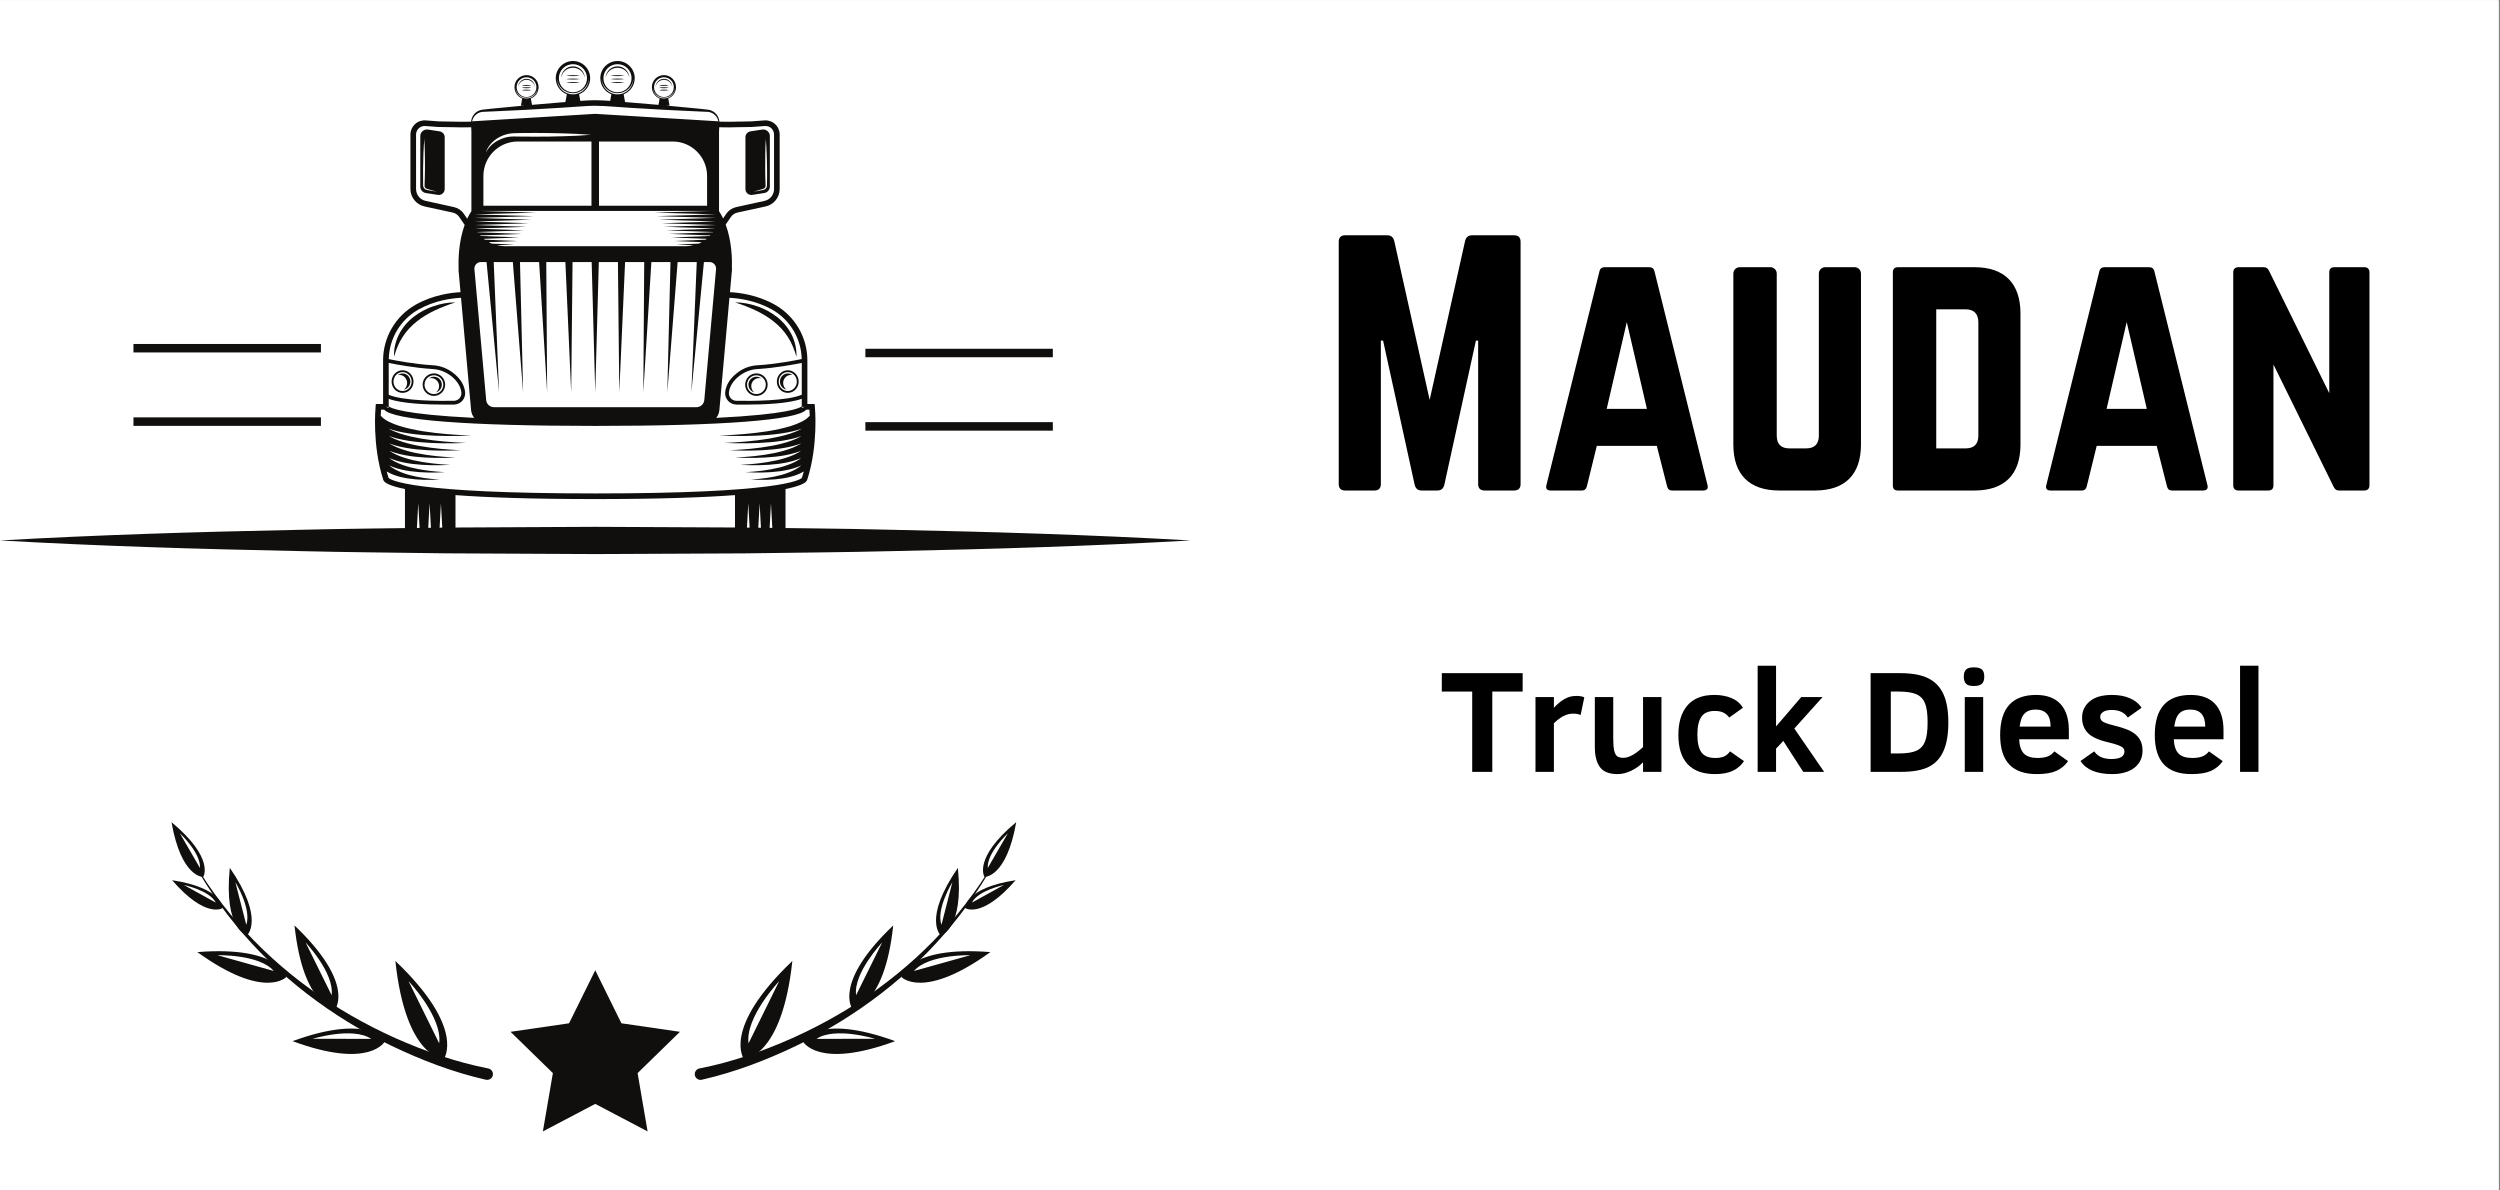 <svg xmlns="http://www.w3.org/2000/svg" xmlns:xlink="http://www.w3.org/1999/xlink" width="1050" zoomAndPan="magnify" viewBox="0 0 787.5 375" height="500" preserveAspectRatio="xMidYMid meet" version="1.0"><rect x="0" y="0" width="787.5" height="375" fill="#808080" stroke="none"/><defs><g/><clipPath id="id1"><path d="M 0 0.117 L 787 0.117 L 787 374.879 L 0 374.879 Z M 0 0.117 " clip-rule="nonzero"/></clipPath><clipPath id="id2"><path d="M 160 305 L 215 305 L 215 356.367 L 160 356.367 Z M 160 305 " clip-rule="nonzero"/></clipPath></defs><g clip-path="url(#id1)"><path fill="#ffffff" d="M 0 0.117 L 787.5 0.117 L 787.5 382.617 L 0 382.617 Z M 0 0.117 " fill-opacity="1" fill-rule="nonzero"/><path fill="#ffffff" d="M 0 0.117 L 787.5 0.117 L 787.5 375.117 L 0 375.117 Z M 0 0.117 " fill-opacity="1" fill-rule="nonzero"/><path fill="#ffffff" d="M 0 0.117 L 787.5 0.117 L 787.5 375.117 L 0 375.117 Z M 0 0.117 " fill-opacity="1" fill-rule="nonzero"/><path fill="#ffffff" d="M 0 0.117 L 787.5 0.117 L 787.5 375.117 L 0 375.117 Z M 0 0.117 " fill-opacity="1" fill-rule="nonzero"/></g><path fill="#100f0d" d="M 187.5 155.434 C 129.227 155.434 123.004 151.172 122.387 150.512 C 122.184 149.852 121.977 149.18 121.801 148.504 C 122.344 148.828 122.898 149.105 123.457 149.355 C 125.098 150.043 126.766 150.438 128.453 150.703 C 131.82 151.23 135.176 151.23 138.5 151.055 C 135.176 150.848 131.852 150.438 128.699 149.559 C 127.133 149.105 125.609 148.535 124.246 147.758 C 123.648 147.422 123.074 147.023 122.578 146.602 C 122.973 146.777 123.383 146.953 123.793 147.113 C 125.582 147.773 127.398 148.168 129.227 148.43 C 132.891 148.93 136.539 148.93 140.172 148.738 C 136.566 148.535 132.977 148.137 129.535 147.273 C 129.434 147.258 129.316 147.23 129.215 147.199 C 127.617 146.777 126.062 146.234 124.645 145.531 C 124.469 145.441 124.293 145.355 124.117 145.254 C 123.59 144.973 123.09 144.652 122.652 144.301 C 123.133 144.504 123.617 144.695 124.117 144.855 C 126.051 145.516 128.027 145.898 130.004 146.145 C 133.961 146.629 137.914 146.629 141.84 146.438 C 137.973 146.234 134.105 145.84 130.371 145.004 C 130.254 144.988 130.137 144.961 130.02 144.93 C 128.305 144.52 126.621 144.008 125.055 143.32 C 124.848 143.23 124.656 143.145 124.469 143.039 C 123.852 142.746 123.281 142.426 122.738 142.043 C 122.711 142.031 122.68 142 122.652 141.984 C 123.238 142.219 123.836 142.441 124.438 142.617 C 126.531 143.262 128.656 143.625 130.781 143.859 C 135.027 144.328 139.277 144.316 143.496 144.125 C 139.363 143.934 135.219 143.555 131.207 142.734 C 131.09 142.703 130.957 142.688 130.824 142.66 C 128.98 142.266 127.164 141.766 125.465 141.094 C 125.242 141.004 125.039 140.918 124.82 140.828 C 124.16 140.535 123.516 140.215 122.914 139.863 C 122.812 139.805 122.723 139.73 122.621 139.672 C 123.34 139.949 124.043 140.184 124.762 140.375 C 127.016 141.004 129.285 141.34 131.559 141.574 C 136.098 142.031 140.652 142.016 145.164 141.824 C 140.758 141.633 136.348 141.254 132.055 140.461 C 131.91 140.434 131.777 140.402 131.629 140.391 C 129.668 140.008 127.719 139.523 125.859 138.867 C 125.641 138.777 125.406 138.703 125.184 138.617 C 124.453 138.34 123.75 138.031 123.09 137.664 C 122.898 137.578 122.723 137.461 122.547 137.344 C 123.383 137.664 124.234 137.914 125.098 138.133 C 127.5 138.734 129.918 139.07 132.332 139.289 C 137.184 139.73 142.016 139.715 146.836 139.523 C 142.148 139.32 137.477 138.953 132.891 138.191 C 132.742 138.164 132.598 138.148 132.449 138.117 C 130.34 137.738 128.262 137.285 126.27 136.652 C 126.02 136.566 125.77 136.477 125.523 136.391 C 124.762 136.125 123.984 135.82 123.266 135.48 C 122.957 135.336 122.664 135.176 122.371 135.012 C 122.359 135 122.344 135 122.344 135 C 123.355 135.363 124.379 135.656 125.418 135.891 C 127.984 136.477 130.547 136.801 133.109 137.02 C 138.25 137.43 143.379 137.402 148.492 137.211 C 143.395 137.004 138.281 136.641 133.258 135.848 C 130.75 135.438 128.262 134.926 125.887 134.191 C 124.703 133.812 123.531 133.371 122.461 132.832 C 121.934 132.566 121.422 132.258 120.98 131.922 C 120.762 131.762 120.555 131.602 120.395 131.41 C 120.309 131.336 120.234 131.234 120.176 131.16 C 120.145 131.133 120.133 131.102 120.117 131.074 L 119.926 131.145 C 119.957 130.254 119.984 129.535 120.027 129.035 L 121.012 129.035 C 123.793 132.348 147.348 134.164 187.5 134.164 C 227.652 134.164 251.207 132.348 253.988 129.035 L 254.969 129.035 C 255.016 129.535 255.043 130.254 255.074 131.145 L 254.883 131.074 C 254.867 131.102 254.84 131.133 254.824 131.16 C 254.766 131.234 254.691 131.336 254.605 131.41 C 254.441 131.602 254.223 131.762 254.02 131.922 C 253.562 132.258 253.066 132.566 252.523 132.832 C 251.469 133.371 250.312 133.812 249.109 134.191 C 246.738 134.926 244.246 135.438 241.742 135.848 C 236.719 136.641 231.621 137.004 226.492 137.211 C 231.621 137.402 236.746 137.43 241.891 137.02 C 244.453 136.801 247.016 136.477 249.578 135.891 C 250.621 135.656 251.645 135.363 252.672 135 C 252.656 135 252.641 135 252.625 135.012 C 252.332 135.176 252.039 135.336 251.734 135.48 C 251.016 135.82 250.238 136.125 249.461 136.391 C 249.227 136.477 248.98 136.566 248.73 136.652 C 246.738 137.285 244.656 137.738 242.547 138.117 C 242.402 138.148 242.254 138.164 242.109 138.191 C 237.523 138.953 232.852 139.32 228.164 139.523 C 232.984 139.715 237.816 139.73 242.664 139.289 C 245.082 139.07 247.5 138.734 249.918 138.133 C 250.766 137.914 251.617 137.664 252.449 137.344 C 252.273 137.461 252.098 137.578 251.91 137.664 C 251.25 138.031 250.547 138.34 249.812 138.617 C 249.594 138.703 249.359 138.777 249.141 138.867 C 247.293 139.523 245.332 140.008 243.355 140.391 C 243.223 140.402 243.09 140.434 242.945 140.461 C 238.652 141.254 234.242 141.633 229.832 141.824 C 234.344 142.016 238.887 142.031 243.441 141.574 C 245.711 141.34 247.984 141.004 250.223 140.375 C 250.941 140.184 251.66 139.949 252.379 139.672 C 252.273 139.73 252.188 139.805 252.086 139.863 C 251.484 140.215 250.84 140.535 250.18 140.828 C 249.961 140.918 249.754 141.004 249.535 141.094 C 247.836 141.766 246.02 142.266 244.176 142.66 C 244.043 142.688 243.91 142.703 243.793 142.734 C 239.781 143.555 235.633 143.934 231.504 144.125 C 235.723 144.316 239.957 144.328 244.219 143.859 C 246.344 143.625 248.465 143.262 250.562 142.617 C 251.16 142.441 251.762 142.219 252.348 141.984 C 252.32 142 252.289 142.031 252.262 142.043 C 251.734 142.426 251.133 142.746 250.531 143.039 C 250.34 143.145 250.137 143.23 249.945 143.32 C 248.379 144.008 246.695 144.52 244.98 144.93 C 244.863 144.961 244.746 144.988 244.613 145.004 C 240.895 145.84 237.039 146.234 233.172 146.438 C 237.086 146.629 241.039 146.629 244.996 146.145 C 246.973 145.898 248.934 145.516 250.883 144.855 C 251.383 144.695 251.863 144.504 252.348 144.301 C 251.895 144.652 251.41 144.973 250.883 145.254 C 250.707 145.355 250.531 145.441 250.355 145.531 C 248.922 146.234 247.383 146.777 245.785 147.199 C 245.684 147.23 245.566 147.258 245.465 147.273 C 242.02 148.137 238.418 148.535 234.828 148.738 C 238.461 148.93 242.109 148.93 245.77 148.43 C 247.602 148.168 249.418 147.773 251.207 147.113 C 251.617 146.953 252.027 146.777 252.422 146.602 C 251.922 147.023 251.367 147.422 250.75 147.758 C 249.391 148.535 247.867 149.105 246.297 149.559 C 243.148 150.438 239.824 150.848 236.5 151.055 C 239.824 151.23 243.18 151.23 246.547 150.703 C 248.219 150.438 249.902 150.043 251.543 149.355 C 252.098 149.105 252.656 148.828 253.199 148.504 C 253.008 149.18 252.816 149.852 252.613 150.512 C 251.996 151.172 245.77 155.434 187.5 155.434 Z M 136.332 116.25 C 138.367 116.367 140.316 117.098 141.941 118.328 C 143.949 119.867 145.078 121.625 145.328 123.574 C 145.414 124.23 145.211 124.922 144.77 125.434 C 144.316 125.945 143.688 126.238 142.996 126.254 C 138.238 126.34 127.059 126.312 122.445 124.363 L 122.445 114.316 C 124.73 114.797 130.547 115.898 136.332 116.25 Z M 122.387 128.465 L 121.566 128.156 L 122.43 128.156 C 122.445 128.246 122.43 128.348 122.387 128.465 Z M 131.777 97.527 C 136.934 94.613 142.41 93.938 145.223 93.809 L 148.402 129.227 C 148.492 130.137 148.844 130.957 149.383 131.629 C 126.738 130.516 123.031 128.508 122.445 127.996 L 122.445 125.637 C 126.547 127.133 134.281 127.453 140.066 127.453 C 141.137 127.453 142.133 127.453 143.027 127.441 C 144.039 127.41 144.988 126.973 145.664 126.211 C 146.324 125.434 146.629 124.422 146.5 123.426 C 146.219 121.156 144.93 119.121 142.66 117.406 C 140.844 116 138.676 115.195 136.406 115.062 C 130.488 114.711 124.539 113.555 122.461 113.113 C 122.605 106.652 126.137 100.707 131.777 97.527 Z M 146.102 67.336 C 145.371 66.254 144.242 65.508 142.969 65.227 L 134.078 63.281 C 132.32 62.914 131.059 61.348 131.059 59.559 L 131.059 42.375 C 131.059 41.629 131.383 40.91 131.922 40.414 C 132.465 39.902 133.211 39.637 133.945 39.695 L 138.074 40.004 L 138.133 40.004 C 139.539 40.004 140.902 40.031 142.207 40.062 C 144.316 40.121 146.324 40.164 148.434 40.09 L 148.492 41.469 L 148.492 66.516 C 147.992 67.266 147.555 68.07 147.172 68.891 Z M 149.664 36.371 C 150.25 35.754 151.055 35.344 151.875 35.242 C 152.738 35.184 153.691 35.168 154.598 35.125 C 158.277 34.965 161.922 34.805 165.602 34.598 C 169.262 34.406 172.91 34.16 176.586 33.953 L 182.066 33.586 C 183.91 33.457 185.699 33.309 187.5 33.324 C 188.406 33.324 189.301 33.352 190.195 33.398 L 192.934 33.574 L 198.414 33.953 C 202.09 34.16 205.738 34.406 209.414 34.598 C 213.062 34.789 216.723 34.965 220.398 35.125 C 221.293 35.168 222.262 35.184 223.109 35.242 C 223.945 35.344 224.75 35.754 225.336 36.371 C 225.82 36.883 226.141 37.527 226.289 38.215 L 187.5 35.859 L 148.711 38.215 C 148.855 37.527 149.18 36.883 149.664 36.371 Z M 162.348 27.641 C 162.539 29.414 164.031 30.773 165.848 30.773 C 167.68 30.773 169.176 29.414 169.363 27.641 C 169.305 29.531 167.754 31.023 165.848 31.023 C 163.961 31.023 162.406 29.531 162.348 27.641 Z M 165.848 24.344 C 167.578 24.344 168.969 25.734 168.969 27.449 C 168.969 29.18 167.578 30.57 165.848 30.57 C 164.137 30.57 162.742 29.18 162.742 27.449 C 162.742 25.734 164.137 24.344 165.848 24.344 Z M 175.473 24.902 C 175.766 27.406 177.891 29.367 180.484 29.367 C 183.074 29.367 185.199 27.406 185.477 24.902 C 185.375 27.582 183.18 29.719 180.484 29.719 C 177.773 29.719 175.574 27.582 175.473 24.902 Z M 180.484 20.215 C 182.93 20.215 184.906 22.191 184.906 24.637 C 184.906 27.082 182.93 29.074 180.484 29.074 C 178.035 29.074 176.043 27.082 176.043 24.637 C 176.043 22.191 178.035 20.215 180.484 20.215 Z M 189.508 24.902 C 189.801 27.406 191.922 29.367 194.516 29.367 C 197.109 29.367 199.234 27.406 199.527 24.902 C 199.41 27.582 197.227 29.719 194.516 29.719 C 191.805 29.719 189.625 27.582 189.508 24.902 Z M 194.516 20.215 C 196.961 20.215 198.941 22.191 198.941 24.637 C 198.941 27.082 196.961 29.074 194.516 29.074 C 192.07 29.074 190.078 27.082 190.078 24.637 C 190.078 22.191 192.07 20.215 194.516 20.215 Z M 205.633 27.641 C 205.824 29.414 207.32 30.773 209.148 30.773 C 210.965 30.773 212.461 29.414 212.652 27.641 C 212.594 29.531 211.039 31.023 209.148 31.023 C 207.246 31.023 205.691 29.531 205.633 27.641 Z M 209.148 24.344 C 210.863 24.344 212.254 25.734 212.254 27.449 C 212.254 29.18 210.863 30.57 209.148 30.57 C 207.422 30.57 206.031 29.18 206.031 27.449 C 206.031 25.734 207.422 24.344 209.148 24.344 Z M 232.691 40.062 C 233.992 40.031 235.355 40.004 236.762 40.004 L 240.953 39.695 C 241.684 39.637 242.43 39.902 242.973 40.398 C 243.516 40.91 243.824 41.629 243.824 42.375 L 243.824 59.559 C 243.824 61.348 242.562 62.914 240.82 63.281 L 231.93 65.227 C 230.652 65.508 229.527 66.254 228.777 67.336 L 227.781 68.801 C 227.402 68.012 226.977 67.25 226.492 66.516 L 226.492 41.484 L 226.566 40.09 C 228.633 40.164 230.609 40.121 232.691 40.062 Z M 149.969 83.215 C 150.367 82.777 150.922 82.543 151.492 82.543 L 153.266 82.543 L 157.207 123.633 L 155.523 82.543 L 161.543 82.543 L 164.781 123.633 L 163.797 82.543 L 169.82 82.543 L 172.352 123.633 L 172.074 82.543 L 178.094 82.543 L 179.926 123.633 L 180.352 82.543 L 186.371 82.543 L 187.5 123.633 L 188.629 82.543 L 194.648 82.543 L 195.074 123.633 L 196.902 82.543 L 202.926 82.543 L 202.645 123.633 L 205.18 82.543 L 211.199 82.543 L 210.203 123.633 L 213.457 82.543 L 219.477 82.543 L 217.777 123.633 L 221.734 82.543 L 223.492 82.543 C 224.078 82.543 224.633 82.777 225.027 83.215 C 225.41 83.641 225.602 84.211 225.555 84.785 L 221.852 126.02 C 221.734 127.293 220.664 128.262 219.391 128.262 L 155.609 128.262 C 154.32 128.262 153.266 127.293 153.148 126.02 L 149.441 84.785 C 149.383 84.211 149.59 83.641 149.969 83.215 Z M 154.848 76.727 C 154.539 76.594 154.234 76.449 153.941 76.289 L 162.758 75.922 L 152.723 75.496 C 152.605 75.422 152.488 75.32 152.387 75.234 L 163.52 74.793 L 151.375 74.324 C 151.363 74.309 151.348 74.297 151.332 74.281 C 151.305 74.25 151.273 74.207 151.246 74.164 L 164.281 73.68 L 150.438 73.152 C 150.426 73.137 150.395 73.109 150.379 73.078 L 165.059 72.566 L 149.723 72.012 C 149.723 71.996 149.723 71.996 149.723 71.996 L 165.82 71.438 L 149.441 70.883 L 166.582 70.324 L 149.473 69.77 L 167.359 69.199 L 149.516 68.641 L 168.121 68.086 L 149.559 67.527 L 168.883 66.973 L 151.039 66.445 L 223.961 66.445 L 206.117 66.973 L 225.438 67.527 L 206.879 68.086 L 225.484 68.641 L 207.641 69.199 L 225.512 69.77 L 208.402 70.324 L 225.555 70.883 L 209.18 71.438 L 225.277 71.996 C 225.277 71.996 225.262 71.996 225.262 72.012 L 209.941 72.566 L 224.617 73.078 C 224.605 73.109 224.59 73.137 224.559 73.152 L 210.703 73.68 L 223.754 74.164 C 223.727 74.207 223.695 74.25 223.668 74.281 C 223.652 74.297 223.637 74.309 223.621 74.324 L 211.48 74.793 L 222.613 75.234 C 222.508 75.32 222.391 75.422 222.273 75.496 L 212.242 75.922 L 221.059 76.289 C 220.766 76.449 220.457 76.594 220.152 76.727 L 213.004 77.035 L 218.438 77.27 C 217.676 77.461 216.898 77.547 216.094 77.547 C 209.047 77.547 198.266 77.547 187.5 77.547 C 176.719 77.547 165.953 77.547 158.906 77.547 C 158.102 77.547 157.324 77.461 156.547 77.27 L 161.996 77.035 Z M 188.688 44.574 L 211.891 44.574 C 217.879 44.574 222.73 49.438 222.73 55.43 L 222.73 64.816 L 188.688 64.816 Z M 152.27 55.43 C 152.27 49.438 157.117 44.574 163.109 44.574 L 186.312 44.574 L 186.312 64.816 L 152.27 64.816 Z M 186.168 42.465 C 183.238 42.715 180.293 42.844 177.348 42.918 C 174.418 43.02 171.473 43.051 168.543 43.051 L 164.137 43.02 L 161.922 42.992 C 161.234 42.977 160.531 43.035 159.844 43.168 C 157.117 43.738 154.422 45.336 153.074 47.988 C 153.484 46.551 154.453 45.305 155.594 44.34 C 156.766 43.371 158.145 42.668 159.637 42.273 C 160.387 42.082 161.148 41.965 161.922 41.953 L 164.137 41.906 L 168.543 41.879 C 171.473 41.895 174.418 41.906 177.348 42.012 C 180.293 42.098 183.238 42.215 186.168 42.465 Z M 243.223 97.527 C 248.848 100.707 252.391 106.652 252.539 113.098 C 250.516 113.523 244.512 114.711 238.551 115.062 C 236.266 115.195 234.098 116 232.281 117.406 C 230.023 119.121 228.734 121.156 228.441 123.426 C 228.309 124.422 228.633 125.434 229.293 126.211 C 229.949 126.973 230.918 127.41 231.93 127.441 C 232.82 127.453 233.816 127.453 234.871 127.453 C 240.688 127.453 248.465 127.133 252.555 125.609 L 252.555 127.996 C 251.969 128.508 248.262 130.516 225.613 131.629 C 226.156 130.957 226.508 130.137 226.598 129.227 L 229.773 93.809 C 232.574 93.938 238.051 94.613 243.223 97.527 Z M 252.555 124.348 C 247.984 126.312 236.719 126.34 231.941 126.254 C 231.27 126.238 230.625 125.945 230.184 125.434 C 229.73 124.922 229.527 124.23 229.613 123.574 C 229.863 121.625 230.992 119.867 232.996 118.328 C 234.637 117.098 236.57 116.367 238.621 116.25 C 244.438 115.898 250.297 114.77 252.555 114.316 Z M 252.613 128.465 C 252.555 128.348 252.555 128.246 252.555 128.156 L 253.434 128.156 Z M 256.684 128.07 L 256.609 127.266 L 254.324 127.266 L 254.324 113.523 C 254.324 106.273 250.398 99.551 244.086 95.988 C 238.621 92.898 232.938 92.18 229.938 92.035 L 230.551 85.238 C 230.582 84.902 230.582 84.562 230.551 84.242 C 230.625 81.957 230.582 76.125 228.59 70.734 L 230.242 68.332 C 230.742 67.629 231.461 67.133 232.309 66.957 L 241.199 65.023 C 243.75 64.465 245.594 62.168 245.594 59.559 L 245.594 42.375 C 245.594 41.133 245.082 39.945 244.176 39.109 C 243.266 38.262 242.051 37.836 240.82 37.922 L 236.734 38.23 C 235.312 38.23 233.949 38.262 232.633 38.305 C 230.594 38.348 228.633 38.391 226.609 38.32 C 226.539 37.5 226.23 36.707 225.719 36.047 C 225.102 35.285 224.207 34.758 223.227 34.57 C 222.262 34.438 221.383 34.363 220.457 34.262 C 216.93 33.91 213.383 33.559 209.852 33.25 L 210.906 33.25 L 210.496 31.008 C 211.934 30.469 212.945 29.09 212.945 27.449 C 212.945 25.355 211.246 23.656 209.148 23.656 C 207.039 23.656 205.34 25.355 205.34 27.449 C 205.34 29.09 206.352 30.469 207.789 31.008 L 207.422 33.031 C 204.461 32.766 201.504 32.531 198.543 32.285 L 196.891 32.152 L 196.449 29.691 C 198.484 28.914 199.938 26.953 199.938 24.637 C 199.938 21.648 197.504 19.219 194.516 19.219 C 191.527 19.219 189.098 21.648 189.098 24.637 C 189.098 26.953 190.547 28.914 192.582 29.691 L 192.203 31.785 L 190.297 31.652 C 189.375 31.594 188.422 31.566 187.5 31.566 C 185.918 31.551 184.336 31.668 182.797 31.785 L 182.418 29.691 C 184.453 28.914 185.902 26.953 185.902 24.637 C 185.902 21.648 183.473 19.219 180.484 19.219 C 177.496 19.219 175.062 21.648 175.062 24.637 C 175.062 26.953 176.512 28.914 178.551 29.691 L 178.094 32.152 L 176.453 32.27 C 173.496 32.531 170.535 32.766 167.578 33.031 L 167.211 31.008 C 168.648 30.469 169.656 29.09 169.656 27.449 C 169.656 25.355 167.957 23.656 165.848 23.656 C 163.754 23.656 162.055 25.355 162.055 27.449 C 162.055 29.09 163.066 30.469 164.5 31.008 L 164.09 33.25 L 165.117 33.25 C 161.586 33.559 158.07 33.91 154.539 34.262 C 153.617 34.363 152.738 34.438 151.773 34.57 C 150.789 34.758 149.898 35.285 149.281 36.047 C 148.77 36.707 148.461 37.5 148.402 38.32 C 146.336 38.391 144.344 38.348 142.25 38.305 C 140.945 38.262 139.586 38.23 138.164 38.23 L 134.078 37.922 C 132.848 37.836 131.617 38.262 130.707 39.109 C 129.812 39.945 129.285 41.133 129.285 42.375 L 129.285 59.559 C 129.285 62.168 131.148 64.465 133.695 65.023 L 142.586 66.957 C 143.422 67.133 144.156 67.629 144.652 68.332 L 146.367 70.84 C 144.418 76.199 144.375 81.973 144.449 84.242 C 144.418 84.562 144.418 84.902 144.449 85.238 L 145.062 92.035 C 142.059 92.18 136.391 92.898 130.914 95.988 C 124.598 99.551 120.672 106.273 120.672 113.523 L 120.672 127.266 L 118.387 127.266 L 118.316 128.07 C 118.27 128.555 117.203 140.156 120.688 151.008 C 120.73 151.215 120.848 151.465 121.113 151.742 C 121.684 152.312 123.281 153.176 127.559 154.043 L 127.559 167.152 C 127.559 168.809 128.906 170.156 130.574 170.156 L 131.117 170.156 L 131.746 158.48 L 132.379 170.156 L 134.691 170.156 L 135.32 158.48 L 135.965 170.156 L 138.266 170.156 L 138.895 158.48 L 139.527 170.156 L 140.477 170.156 C 142.133 170.156 143.48 168.809 143.48 167.152 L 143.48 155.961 C 153.309 156.691 167.371 157.207 187.5 157.207 C 207.625 157.207 221.688 156.691 231.52 155.961 L 231.52 167.152 C 231.52 168.809 232.867 170.156 234.52 170.156 L 235.078 170.156 L 235.707 158.48 L 236.336 170.156 L 238.652 170.156 L 239.281 158.48 L 239.91 170.156 L 242.227 170.156 L 242.855 158.48 L 243.484 170.156 L 244.422 170.156 C 246.094 170.156 247.441 168.809 247.441 167.152 L 247.441 154.043 C 251.719 153.176 253.316 152.312 253.887 151.742 C 254.148 151.465 254.266 151.215 254.312 151.008 C 257.797 140.156 256.727 128.555 256.684 128.07 " fill-opacity="1" fill-rule="nonzero"/><path fill="#100f0d" d="M 124.117 112.395 C 124.762 110.125 125.609 108.016 126.824 106.141 C 128.027 104.25 129.566 102.641 131.309 101.25 C 132.156 100.547 133.094 99.93 134.062 99.344 C 135.016 98.742 136.023 98.246 137.035 97.746 C 139.102 96.781 141.238 95.961 143.48 95.258 C 141.121 95.227 138.777 95.695 136.523 96.473 C 135.379 96.84 134.297 97.336 133.227 97.895 C 132.172 98.465 131.16 99.125 130.211 99.871 C 128.305 101.367 126.695 103.285 125.625 105.453 C 124.539 107.637 124.012 110.039 124.117 112.395 " fill-opacity="1" fill-rule="nonzero"/><path fill="#100f0d" d="M 240.938 99.344 C 241.902 99.93 242.828 100.547 243.691 101.25 C 245.434 102.641 246.973 104.25 248.172 106.141 C 249.375 108.016 250.238 110.125 250.883 112.395 C 250.973 110.039 250.457 107.637 249.375 105.453 C 248.305 103.285 246.695 101.367 244.789 99.871 C 243.836 99.125 242.828 98.465 241.773 97.895 C 240.703 97.336 239.617 96.84 238.477 96.473 C 236.219 95.695 233.875 95.227 231.52 95.258 C 233.758 95.961 235.898 96.781 237.965 97.746 C 238.973 98.246 239.984 98.742 240.938 99.344 " fill-opacity="1" fill-rule="nonzero"/><path fill="#100f0d" d="M 136.684 118.211 C 138.309 118.211 139.645 119.531 139.645 121.172 C 139.645 122.797 138.309 124.129 136.684 124.129 C 135.043 124.129 133.727 122.797 133.727 121.172 C 133.727 119.531 135.043 118.211 136.684 118.211 Z M 136.684 124.715 C 138.633 124.715 140.23 123.117 140.23 121.172 C 140.23 119.207 138.633 117.609 136.684 117.609 C 134.723 117.609 133.125 119.207 133.125 121.172 C 133.125 123.117 134.723 124.715 136.684 124.715 " fill-opacity="1" fill-rule="nonzero"/><path fill="#100f0d" d="M 138.309 121.609 C 138.309 122.402 137.945 123.105 137.371 123.574 C 138.414 123.266 139.176 122.312 139.176 121.172 C 139.176 119.777 138.062 118.664 136.684 118.664 C 136.113 118.664 135.602 118.855 135.176 119.18 C 135.367 119.121 135.57 119.09 135.777 119.09 C 137.168 119.09 138.309 120.219 138.309 121.609 " fill-opacity="1" fill-rule="nonzero"/><path fill="#100f0d" d="M 126.812 117.215 C 128.379 117.215 129.668 118.547 129.668 120.203 C 129.668 121.844 128.379 123.176 126.812 123.176 C 125.23 123.176 123.953 121.844 123.953 120.203 C 123.953 118.547 125.23 117.215 126.812 117.215 Z M 126.812 123.762 C 128.699 123.762 130.254 122.168 130.254 120.203 C 130.254 118.227 128.699 116.629 126.812 116.629 C 124.906 116.629 123.355 118.227 123.355 120.203 C 123.355 122.168 124.906 123.762 126.812 123.762 " fill-opacity="1" fill-rule="nonzero"/><path fill="#100f0d" d="M 128.246 120.645 C 128.246 121.492 127.852 122.254 127.234 122.707 C 128.395 122.504 129.258 121.449 129.258 120.203 C 129.258 118.781 128.16 117.641 126.812 117.641 C 126.254 117.641 125.758 117.832 125.359 118.137 C 125.492 118.109 125.641 118.094 125.785 118.094 C 127.148 118.094 128.246 119.238 128.246 120.645 " fill-opacity="1" fill-rule="nonzero"/><path fill="#100f0d" d="M 241.23 121.172 C 241.23 122.797 239.898 124.129 238.27 124.129 C 236.629 124.129 235.312 122.797 235.312 121.172 C 235.312 119.531 236.629 118.211 238.27 118.211 C 239.898 118.211 241.23 119.531 241.23 121.172 Z M 234.727 121.172 C 234.727 123.117 236.309 124.715 238.27 124.715 C 240.234 124.715 241.816 123.117 241.816 121.172 C 241.816 119.207 240.234 117.609 238.27 117.609 C 236.309 117.609 234.727 119.207 234.727 121.172 " fill-opacity="1" fill-rule="nonzero"/><path fill="#100f0d" d="M 235.766 121.172 C 235.766 122.312 236.527 123.266 237.566 123.574 C 237.012 123.105 236.645 122.402 236.645 121.609 C 236.645 120.219 237.773 119.09 239.164 119.09 C 239.371 119.09 239.574 119.121 239.781 119.18 C 239.355 118.855 238.844 118.664 238.27 118.664 C 236.879 118.664 235.766 119.777 235.766 121.172 " fill-opacity="1" fill-rule="nonzero"/><path fill="#100f0d" d="M 248.145 117.215 C 249.711 117.215 251 118.547 251 120.203 C 251 121.844 249.711 123.176 248.145 123.176 C 246.562 123.176 245.289 121.844 245.289 120.203 C 245.289 118.547 246.562 117.215 248.145 117.215 Z M 248.145 123.762 C 250.047 123.762 251.586 122.168 251.586 120.203 C 251.586 118.227 250.047 116.629 248.145 116.629 C 246.238 116.629 244.703 118.227 244.703 120.203 C 244.703 122.168 246.238 123.762 248.145 123.762 " fill-opacity="1" fill-rule="nonzero"/><path fill="#100f0d" d="M 247.703 122.707 C 247.105 122.254 246.695 121.492 246.695 120.645 C 246.695 119.238 247.809 118.094 249.156 118.094 C 249.301 118.094 249.449 118.109 249.594 118.137 C 249.184 117.832 248.688 117.641 248.145 117.641 C 246.781 117.641 245.684 118.781 245.684 120.203 C 245.684 121.449 246.562 122.504 247.703 122.707 " fill-opacity="1" fill-rule="nonzero"/><path fill="#100f0d" d="M 135.102 59.953 L 134.488 59.836 C 134.281 59.793 134.047 59.707 133.871 59.574 C 133.477 59.297 133.258 58.781 133.285 58.344 C 133.258 56.703 133.258 55.078 133.27 53.449 C 133.285 51.824 133.316 50.184 133.375 48.559 C 133.445 46.934 133.52 45.293 133.652 43.664 C 133.754 45.305 133.797 46.934 133.828 48.559 C 133.871 50.199 133.871 51.824 133.855 53.449 C 133.828 55.09 133.812 56.719 133.738 58.344 C 133.695 58.711 133.828 59.047 134.09 59.281 C 134.223 59.383 134.383 59.457 134.574 59.516 L 135.16 59.676 C 135.938 59.91 136.727 60.117 137.504 60.379 C 136.699 60.246 135.895 60.102 135.102 59.953 Z M 138.5 41.379 L 134.793 40.809 C 134.18 40.723 133.578 40.898 133.125 41.293 C 132.656 41.688 132.391 42.258 132.391 42.859 L 132.391 58.754 C 132.391 59.777 133.141 60.656 134.148 60.805 L 137.93 61.391 C 138.473 61.477 139.012 61.316 139.422 60.965 C 139.832 60.613 140.082 60.102 140.082 59.543 L 140.082 43.227 C 140.082 42.305 139.41 41.527 138.5 41.379 " fill-opacity="1" fill-rule="nonzero"/><path fill="#100f0d" d="M 239.734 59.676 L 240.32 59.516 C 240.512 59.457 240.66 59.383 240.805 59.281 C 241.07 59.047 241.188 58.711 241.156 58.344 C 241.082 56.719 241.055 55.09 241.039 53.449 C 241.023 51.824 241.023 50.199 241.055 48.559 C 241.082 46.934 241.129 45.305 241.246 43.664 C 241.375 45.293 241.449 46.934 241.508 48.559 C 241.582 50.184 241.609 51.824 241.625 53.449 C 241.641 55.078 241.641 56.703 241.598 58.344 C 241.625 58.781 241.406 59.297 241.023 59.574 C 240.848 59.707 240.602 59.793 240.395 59.836 L 239.793 59.953 C 238.988 60.102 238.199 60.246 237.379 60.379 C 238.168 60.117 238.945 59.91 239.734 59.676 Z M 236.969 61.391 L 240.73 60.805 C 241.758 60.656 242.504 59.777 242.504 58.754 L 242.504 42.859 C 242.504 42.258 242.242 41.688 241.773 41.293 C 241.316 40.898 240.703 40.723 240.102 40.809 L 236.395 41.379 C 235.488 41.527 234.812 42.305 234.812 43.227 L 234.812 59.543 C 234.812 60.102 235.047 60.613 235.457 60.965 C 235.883 61.316 236.426 61.477 236.969 61.391 " fill-opacity="1" fill-rule="nonzero"/><path fill="#100f0d" d="M 180.484 21.34 C 182.371 21.34 183.926 22.719 184.219 24.535 C 184.16 22.527 182.504 20.902 180.484 20.902 C 178.461 20.902 176.805 22.527 176.746 24.535 C 177.027 22.719 178.594 21.34 180.484 21.34 " fill-opacity="1" fill-rule="nonzero"/><path fill="#100f0d" d="M 178.27 23.832 C 179.004 23.949 179.75 23.977 180.484 23.977 C 181.215 23.977 181.961 23.949 182.695 23.832 C 181.961 23.715 181.215 23.684 180.484 23.684 C 179.75 23.684 179.004 23.715 178.27 23.832 " fill-opacity="1" fill-rule="nonzero"/><path fill="#100f0d" d="M 178.27 24.902 C 179.004 25.02 179.75 25.031 180.484 25.047 C 181.215 25.031 181.961 25.02 182.695 24.902 C 181.961 24.785 181.215 24.754 180.484 24.754 C 179.75 24.754 179.004 24.785 178.27 24.902 " fill-opacity="1" fill-rule="nonzero"/><path fill="#100f0d" d="M 178.27 25.969 C 179.004 26.074 179.75 26.102 180.484 26.117 C 181.215 26.102 181.961 26.086 182.695 25.969 C 181.961 25.852 181.215 25.824 180.484 25.824 C 179.75 25.824 179.004 25.852 178.27 25.969 " fill-opacity="1" fill-rule="nonzero"/><path fill="#100f0d" d="M 165.848 25.137 C 167.184 25.137 168.281 26.117 168.473 27.391 C 168.441 25.969 167.285 24.828 165.848 24.828 C 164.43 24.828 163.27 25.969 163.227 27.391 C 163.434 26.117 164.531 25.137 165.848 25.137 " fill-opacity="1" fill-rule="nonzero"/><path fill="#100f0d" d="M 164.297 26.895 C 164.824 27.012 165.336 27.039 165.848 27.039 C 166.375 27.039 166.891 27.012 167.418 26.895 C 166.891 26.777 166.375 26.746 165.848 26.746 C 165.336 26.746 164.824 26.777 164.297 26.895 " fill-opacity="1" fill-rule="nonzero"/><path fill="#100f0d" d="M 164.297 27.641 C 164.824 27.758 165.336 27.785 165.848 27.785 C 166.375 27.785 166.891 27.758 167.418 27.641 C 166.891 27.523 166.375 27.492 165.848 27.492 C 165.336 27.492 164.824 27.523 164.297 27.641 " fill-opacity="1" fill-rule="nonzero"/><path fill="#100f0d" d="M 164.297 28.387 C 164.824 28.504 165.336 28.535 165.848 28.535 C 166.375 28.535 166.891 28.504 167.418 28.387 C 166.891 28.27 166.375 28.254 165.848 28.242 C 165.336 28.254 164.824 28.27 164.297 28.387 " fill-opacity="1" fill-rule="nonzero"/><path fill="#100f0d" d="M 209.148 25.137 C 210.469 25.137 211.566 26.117 211.758 27.391 C 211.727 25.969 210.57 24.828 209.148 24.828 C 207.715 24.828 206.559 25.969 206.527 27.391 C 206.719 26.117 207.816 25.137 209.148 25.137 " fill-opacity="1" fill-rule="nonzero"/><path fill="#100f0d" d="M 207.582 26.895 C 208.109 27.012 208.621 27.039 209.148 27.039 C 209.664 27.039 210.176 27.012 210.703 26.895 C 210.176 26.777 209.664 26.746 209.148 26.746 C 208.621 26.746 208.109 26.777 207.582 26.895 " fill-opacity="1" fill-rule="nonzero"/><path fill="#100f0d" d="M 207.582 27.641 C 208.109 27.758 208.621 27.785 209.148 27.785 C 209.664 27.785 210.176 27.758 210.703 27.641 C 210.176 27.523 209.664 27.492 209.148 27.492 C 208.621 27.492 208.109 27.523 207.582 27.641 " fill-opacity="1" fill-rule="nonzero"/><path fill="#100f0d" d="M 207.582 28.387 C 208.109 28.504 208.621 28.535 209.148 28.535 C 209.664 28.535 210.176 28.504 210.703 28.387 C 210.176 28.27 209.664 28.254 209.148 28.242 C 208.621 28.254 208.109 28.27 207.582 28.387 " fill-opacity="1" fill-rule="nonzero"/><path fill="#100f0d" d="M 194.516 21.34 C 196.406 21.34 197.973 22.719 198.25 24.535 C 198.191 22.527 196.551 20.902 194.516 20.902 C 192.48 20.902 190.84 22.527 190.781 24.535 C 191.059 22.719 192.625 21.34 194.516 21.34 " fill-opacity="1" fill-rule="nonzero"/><path fill="#100f0d" d="M 192.305 23.832 C 193.035 23.949 193.785 23.977 194.516 23.977 C 195.25 23.977 195.996 23.949 196.727 23.832 C 195.996 23.715 195.25 23.684 194.516 23.684 C 193.785 23.684 193.035 23.715 192.305 23.832 " fill-opacity="1" fill-rule="nonzero"/><path fill="#100f0d" d="M 192.305 24.902 C 193.035 25.02 193.785 25.031 194.516 25.047 C 195.25 25.031 195.996 25.02 196.727 24.902 C 195.996 24.785 195.25 24.754 194.516 24.754 C 193.785 24.754 193.035 24.785 192.305 24.902 " fill-opacity="1" fill-rule="nonzero"/><path fill="#100f0d" d="M 192.305 25.969 C 193.035 26.074 193.785 26.102 194.516 26.117 C 195.25 26.102 195.996 26.086 196.727 25.969 C 195.996 25.852 195.25 25.824 194.516 25.824 C 193.785 25.824 193.035 25.852 192.305 25.969 " fill-opacity="1" fill-rule="nonzero"/><g clip-path="url(#id2)"><path fill="#100f0d" d="M 187.5 305.637 L 195.746 322.336 L 214.176 325.02 L 200.844 338.027 L 203.992 356.395 L 187.5 347.723 L 171.004 356.395 L 174.156 338.027 L 160.824 325.02 L 179.254 322.336 L 187.5 305.637 " fill-opacity="1" fill-rule="nonzero"/></g><path fill="#100f0d" d="M 220.398 336.547 C 230.332 334.613 240.219 331.172 249.609 326.996 C 259.012 322.777 268.023 317.637 276.387 311.57 C 284.75 305.508 292.484 298.52 299.266 290.684 C 306.078 282.859 311.953 274.219 316.727 264.973 C 312.215 274.348 306.59 283.195 299.957 291.27 C 293.348 299.34 285.762 306.633 277.469 313.02 C 269.18 319.406 260.199 324.902 250.75 329.457 C 241.273 333.984 231.473 337.746 221.059 340.121 C 220.094 340.34 219.109 339.727 218.891 338.742 C 218.672 337.777 219.285 336.809 220.254 336.574 C 220.281 336.574 220.297 336.574 220.312 336.574 L 220.398 336.547 " fill-opacity="1" fill-rule="nonzero"/><path fill="#100f0d" d="M 235.797 328.637 C 234.711 320.402 245.449 309.051 245.449 309.051 Z M 249.594 302.707 C 227.227 323.992 234.332 333.586 234.332 333.602 L 234.344 333.602 C 234.359 333.602 246.297 333.41 249.594 302.707 " fill-opacity="1" fill-rule="nonzero"/><path fill="#100f0d" d="M 269.676 313.477 C 268.77 306.504 277.867 296.895 277.867 296.895 Z M 281.367 291.516 L 281.367 291.504 L 281.367 291.516 C 262.41 309.535 268.434 317.664 268.445 317.68 C 268.461 317.68 278.582 317.52 281.367 291.516 " fill-opacity="1" fill-rule="nonzero"/><path fill="#100f0d" d="M 296.559 291.328 C 294.801 286.348 300 277.879 300 277.879 Z M 301.727 273.383 L 301.742 273.383 C 301.742 273.383 301.727 273.383 301.727 273.383 C 290.609 289.555 296.293 294.594 296.309 294.609 C 296.324 294.609 303.719 292.91 301.727 273.383 " fill-opacity="1" fill-rule="nonzero"/><path fill="#100f0d" d="M 257.195 327.246 C 263.012 323.348 275.625 327.215 275.625 327.215 Z M 281.98 327.961 C 257.488 319.027 252.906 328.008 252.891 328.02 C 252.906 328.035 257.52 337 281.98 327.961 " fill-opacity="1" fill-rule="nonzero"/><path fill="#100f0d" d="M 287.898 305.859 C 292.457 300.555 305.641 300.891 305.641 300.891 Z M 311.969 299.91 C 285.98 297.859 283.961 307.734 283.945 307.746 L 283.945 307.762 C 283.961 307.777 290.828 315.16 311.969 299.91 " fill-opacity="1" fill-rule="nonzero"/><path fill="#100f0d" d="M 306.152 284.324 C 308.16 280.441 316.215 278.773 316.215 278.773 Z M 319.922 277.266 C 303.836 279.738 304.027 286.039 304.012 286.039 L 304.027 286.039 C 304.027 286.055 309.258 289.57 319.922 277.266 " fill-opacity="1" fill-rule="nonzero"/><path fill="#100f0d" d="M 311.148 273.41 C 310.84 268.621 317.477 262.484 317.477 262.484 Z M 320.113 258.984 C 320.113 258.984 320.113 258.984 320.098 258.984 C 306.371 270.395 310.105 276.211 310.105 276.223 C 310.121 276.223 317.02 276.574 320.113 258.984 " fill-opacity="1" fill-rule="nonzero"/><path fill="#100f0d" d="M 153.074 340.121 C 142.645 337.746 132.859 333.984 123.383 329.457 C 113.934 324.902 104.957 319.406 96.664 313.02 C 88.375 306.633 80.77 299.34 74.164 291.27 C 67.543 283.195 61.918 274.348 57.406 264.973 C 62.184 274.219 68.055 282.859 74.852 290.684 C 81.648 298.52 89.383 305.508 97.75 311.57 C 106.113 317.637 115.121 322.777 124.527 326.996 C 133.914 331.172 143.789 334.613 153.734 336.547 L 153.824 336.574 C 154.805 336.766 155.434 337.719 155.242 338.699 C 155.055 339.68 154.102 340.312 153.121 340.121 C 153.105 340.121 153.09 340.121 153.074 340.121 " fill-opacity="1" fill-rule="nonzero"/><path fill="#100f0d" d="M 128.688 309.051 C 128.688 309.051 139.422 320.402 138.34 328.637 Z M 139.789 333.602 C 139.805 333.586 146.91 323.992 124.539 302.707 C 127.82 333.41 139.773 333.602 139.789 333.602 " fill-opacity="1" fill-rule="nonzero"/><path fill="#100f0d" d="M 96.27 296.895 C 96.27 296.895 105.367 306.504 104.457 313.477 Z M 105.688 317.68 C 105.703 317.664 111.707 309.535 92.77 291.516 L 92.77 291.504 C 92.77 291.504 92.754 291.504 92.754 291.504 L 92.77 291.516 C 95.551 317.52 105.672 317.68 105.688 317.68 " fill-opacity="1" fill-rule="nonzero"/><path fill="#100f0d" d="M 74.137 277.879 C 74.137 277.879 79.32 286.348 77.578 291.328 Z M 77.828 294.609 C 77.84 294.594 83.523 289.555 72.406 273.383 C 72.391 273.383 72.391 273.383 72.391 273.383 C 70.414 292.91 77.812 294.609 77.828 294.609 " fill-opacity="1" fill-rule="nonzero"/><path fill="#100f0d" d="M 98.512 327.215 C 98.512 327.215 111.121 323.348 116.938 327.246 Z M 121.246 328.02 C 121.23 328.008 116.629 319.027 92.152 327.961 C 92.152 327.961 92.137 327.961 92.137 327.961 L 92.152 327.961 C 116.602 337 121.23 328.035 121.246 328.02 " fill-opacity="1" fill-rule="nonzero"/><path fill="#100f0d" d="M 68.496 300.891 C 68.496 300.891 81.68 300.555 86.234 305.859 Z M 90.176 307.762 L 90.191 307.762 L 90.191 307.746 C 90.176 307.734 88.152 297.859 62.168 299.91 C 83.305 315.16 90.176 307.777 90.176 307.762 " fill-opacity="1" fill-rule="nonzero"/><path fill="#100f0d" d="M 57.918 278.773 C 57.918 278.773 65.977 280.441 67.984 284.324 Z M 70.105 286.039 C 70.105 286.039 70.297 279.738 54.215 277.266 C 64.879 289.57 70.105 286.055 70.105 286.039 " fill-opacity="1" fill-rule="nonzero"/><path fill="#100f0d" d="M 56.66 262.484 C 56.66 262.484 63.297 268.621 62.988 273.41 Z M 64.027 276.223 C 64.027 276.211 67.762 270.395 54.023 258.984 C 57.113 276.574 64.012 276.223 64.027 276.223 " fill-opacity="1" fill-rule="nonzero"/><path fill="#100f0d" d="M 0 170.242 C 31.246 168.469 62.504 167.531 93.75 166.902 C 109.379 166.508 124.996 166.418 140.625 166.184 L 187.5 165.949 L 234.375 166.172 C 250.004 166.406 265.621 166.477 281.25 166.887 C 312.496 167.52 343.754 168.457 375 170.242 C 343.754 172.031 312.496 172.969 281.25 173.598 C 265.621 173.992 250.004 174.082 234.375 174.316 L 187.5 174.535 L 140.625 174.301 C 124.996 174.066 109.379 173.977 93.75 173.582 C 62.504 172.953 31.246 172.016 0 170.242 " fill-opacity="1" fill-rule="nonzero"/><path fill="#100f0d" d="M 331.641 135.656 L 272.594 135.656 L 272.594 132.977 L 331.641 132.977 L 331.641 135.656 " fill-opacity="1" fill-rule="nonzero"/><path fill="#100f0d" d="M 331.641 112.527 L 272.594 112.527 L 272.594 109.863 L 331.641 109.863 L 331.641 112.527 " fill-opacity="1" fill-rule="nonzero"/><path fill="#100f0d" d="M 101.09 134.148 L 42.039 134.148 L 42.039 131.469 L 101.09 131.469 L 101.09 134.148 " fill-opacity="1" fill-rule="nonzero"/><path fill="#100f0d" d="M 101.09 111.02 L 42.039 111.02 L 42.039 108.352 L 101.09 108.352 L 101.09 111.02 " fill-opacity="1" fill-rule="nonzero"/><g fill="#000000" fill-opacity="1"><g transform="translate(416.678, 154.51)"><g><path d="M 47.031 -80.395 C 45.824 -80.395 45.121 -79.793 44.82 -78.586 L 33.664 -28.539 L 22.512 -78.586 C 22.207 -79.793 21.504 -80.395 20.301 -80.395 L 7.035 -80.395 C 5.727 -80.395 5.023 -79.691 5.023 -78.383 L 5.023 -2.012 C 5.023 -0.703 5.727 0 7.035 0 L 16.281 0 C 17.586 0 18.289 -0.703 18.289 -2.012 L 18.289 -47.23 L 18.992 -47.23 L 28.941 -1.809 C 29.242 -0.602 29.945 0 31.152 0 L 36.078 0 C 37.281 0 37.984 -0.602 38.289 -1.809 L 48.238 -47.23 L 48.941 -47.23 L 48.941 -2.012 C 48.941 -0.703 49.645 0 50.949 0 L 60.297 0 C 61.602 0 62.305 -0.703 62.305 -2.012 L 62.305 -78.383 C 62.305 -79.691 61.602 -80.395 60.297 -80.395 Z M 47.031 -80.395 "/></g></g></g><g fill="#000000" fill-opacity="1"><g transform="translate(484.005, 154.51)"><g><path d="M 52.457 0 C 53.664 0 54.164 -0.602 53.863 -1.707 L 37.184 -68.938 C 36.98 -69.941 36.379 -70.344 35.473 -70.344 L 21.504 -70.344 C 20.602 -70.344 19.996 -69.941 19.797 -68.938 L 3.117 -1.707 C 2.812 -0.602 3.316 0 4.422 0 L 14.27 0 C 15.176 0 15.676 -0.504 15.879 -1.406 L 18.992 -14.07 L 37.887 -14.07 L 41.102 -1.406 C 41.301 -0.504 41.805 0 42.711 0 Z M 34.77 -25.727 L 22.109 -25.727 L 28.438 -53.059 Z M 34.77 -25.727 "/></g></g></g><g fill="#000000" fill-opacity="1"><g transform="translate(540.982, 154.51)"><g><path d="M 33.965 -70.344 C 32.859 -70.344 31.957 -69.441 31.957 -68.336 L 31.957 -17.285 C 31.957 -14.57 30.551 -13.266 27.938 -13.266 L 22.711 -13.266 C 20.098 -13.266 18.691 -14.57 18.691 -17.285 L 18.691 -68.336 C 18.691 -69.441 17.789 -70.344 16.684 -70.344 L 7.035 -70.344 C 5.93 -70.344 5.023 -69.441 5.023 -68.336 L 5.023 -14.473 C 5.023 -5.023 10.051 0 19.496 0 L 30.75 0 C 40.195 0 45.223 -5.023 45.223 -14.473 L 45.223 -68.336 C 45.223 -69.441 44.316 -70.344 43.211 -70.344 Z M 33.965 -70.344 "/></g></g></g><g fill="#000000" fill-opacity="1"><g transform="translate(591.226, 154.51)"><g><path d="M 5.023 -1.609 C 5.023 -0.504 5.527 0 6.633 0 L 30.75 0 C 40.195 0 45.223 -5.023 45.223 -14.473 L 45.223 -55.773 C 45.223 -65.219 40.195 -70.344 30.75 -70.344 L 6.633 -70.344 C 5.527 -70.344 5.023 -69.742 5.023 -68.738 Z M 18.691 -13.266 L 18.691 -57.078 L 27.938 -57.078 C 30.551 -57.078 31.957 -55.672 31.957 -52.961 L 31.957 -17.285 C 31.957 -14.57 30.551 -13.266 27.938 -13.266 Z M 18.691 -13.266 "/></g></g></g><g fill="#000000" fill-opacity="1"><g transform="translate(641.471, 154.51)"><g><path d="M 52.457 0 C 53.664 0 54.164 -0.602 53.863 -1.707 L 37.184 -68.938 C 36.98 -69.941 36.379 -70.344 35.473 -70.344 L 21.504 -70.344 C 20.602 -70.344 19.996 -69.941 19.797 -68.938 L 3.117 -1.707 C 2.812 -0.602 3.316 0 4.422 0 L 14.27 0 C 15.176 0 15.676 -0.504 15.879 -1.406 L 18.992 -14.07 L 37.887 -14.07 L 41.102 -1.406 C 41.301 -0.504 41.805 0 42.711 0 Z M 34.77 -25.727 L 22.109 -25.727 L 28.438 -53.059 Z M 34.77 -25.727 "/></g></g></g><g fill="#000000" fill-opacity="1"><g transform="translate(698.447, 154.51)"><g><path d="M 36.879 -70.344 C 35.773 -70.344 35.273 -69.742 35.273 -68.738 L 35.273 -30.648 L 16.379 -69.039 C 15.977 -69.941 15.477 -70.344 14.57 -70.344 L 6.633 -70.344 C 5.629 -70.344 5.023 -69.742 5.023 -68.738 L 5.023 -1.609 C 5.023 -0.602 5.629 0 6.633 0 L 16.078 0 C 17.184 0 17.688 -0.602 17.688 -1.609 L 17.688 -39.695 L 36.578 -1.305 C 36.98 -0.402 37.484 0 38.387 0 L 46.328 0 C 47.332 0 47.934 -0.602 47.934 -1.609 L 47.934 -68.738 C 47.934 -69.742 47.332 -70.344 46.328 -70.344 Z M 36.879 -70.344 "/></g></g></g><g fill="#000000" fill-opacity="1"><g transform="translate(453.387, 243.138)"><g><path d="M 16.688 -25.297 L 16.688 0 L 10.359 0 L 10.359 -25.297 L 0.781 -25.297 L 0.781 -31.094 L 26.25 -31.094 L 26.25 -25.297 Z M 16.688 -25.297 "/></g></g></g><g fill="#000000" fill-opacity="1"><g transform="translate(480.428, 243.138)"><g><path d="M 17.469 -17.906 C 16.875 -18.195 16.082 -18.344 15.094 -18.344 C 14.02 -18.344 13 -18.082 12.031 -17.562 C 11.062 -17.051 10.066 -16.301 9.047 -15.312 L 9.047 0 L 3.25 0 L 3.25 -23.562 L 9.047 -23.562 L 9.047 -20.188 C 10.035 -21.27 11.098 -22.16 12.234 -22.859 C 13.379 -23.566 14.656 -23.922 16.062 -23.922 C 17.258 -23.922 18.113 -23.766 18.625 -23.453 Z M 17.469 -17.906 "/></g></g></g><g fill="#000000" fill-opacity="1"><g transform="translate(499.294, 243.138)"><g><path d="M 18.266 0 L 18.266 -3.031 C 17.242 -1.938 15.992 -1.039 14.516 -0.344 C 13.047 0.352 11.629 0.703 10.266 0.703 C 7.598 0.703 5.734 -0.035 4.672 -1.516 C 3.609 -2.992 3.078 -5.094 3.078 -7.812 L 3.078 -23.562 L 8.875 -23.562 L 8.875 -10.578 C 8.875 -8.922 8.969 -7.648 9.156 -6.766 C 9.352 -5.879 9.672 -5.266 10.109 -4.922 C 10.555 -4.586 11.207 -4.422 12.062 -4.422 C 13.781 -4.422 15.848 -5.551 18.266 -7.812 L 18.266 -23.562 L 24.062 -23.562 L 24.062 0 Z M 18.266 0 "/></g></g></g><g fill="#000000" fill-opacity="1"><g transform="translate(526.626, 243.138)"><g><path d="M 22.734 -3.375 C 21.836 -2.039 20.656 -1.023 19.188 -0.328 C 17.719 0.359 15.859 0.703 13.609 0.703 C 9.805 0.703 6.93 -0.332 4.984 -2.406 C 3.035 -4.488 2.062 -7.566 2.062 -11.641 C 2.062 -15.609 3.004 -18.695 4.891 -20.906 C 6.785 -23.125 9.617 -24.234 13.391 -24.234 C 15.41 -24.234 17.207 -23.906 18.781 -23.25 C 20.363 -22.594 21.566 -21.57 22.391 -20.188 L 18.078 -17.109 C 17.555 -17.816 16.941 -18.336 16.234 -18.672 C 15.535 -19.016 14.629 -19.188 13.516 -19.188 C 11.547 -19.188 10.141 -18.578 9.297 -17.359 C 8.461 -16.148 8.047 -14.27 8.047 -11.719 C 8.047 -9.176 8.473 -7.316 9.328 -6.141 C 10.191 -4.961 11.664 -4.375 13.75 -4.375 C 14.645 -4.375 15.469 -4.5 16.219 -4.75 C 16.969 -5.008 17.676 -5.578 18.344 -6.453 Z M 22.734 -3.375 "/></g></g></g><g fill="#000000" fill-opacity="1"><g transform="translate(550.41, 243.138)"><g><path d="M 17.609 0 L 11.328 -9.75 L 9.047 -7.328 L 9.047 0 L 3.25 0 L 3.25 -33.438 L 9.047 -33.438 L 9.047 -14.312 L 16.984 -23.562 L 23.703 -23.562 L 14.797 -13.656 L 24.188 0 Z M 17.609 0 "/></g></g></g><g fill="#000000" fill-opacity="1"><g transform="translate(575.115, 243.138)"><g/></g></g><g fill="#000000" fill-opacity="1"><g transform="translate(586.165, 243.138)"><g><path d="M 27.562 -15.547 C 27.562 -11.797 27.039 -8.781 26 -6.5 C 24.969 -4.227 23.41 -2.578 21.328 -1.547 C 19.254 -0.516 16.332 0 12.562 0 L 3.078 0 L 3.078 -31.094 L 12.469 -31.094 C 16.133 -31.094 19.047 -30.555 21.203 -29.484 C 23.367 -28.422 24.969 -26.766 26 -24.516 C 27.039 -22.266 27.562 -19.273 27.562 -15.547 Z M 21.031 -15.594 C 21.031 -18.301 20.758 -20.305 20.219 -21.609 C 19.688 -22.922 18.785 -23.863 17.516 -24.438 C 16.242 -25.008 14.359 -25.297 11.859 -25.297 L 9.438 -25.297 L 9.438 -5.797 L 11.859 -5.797 C 14.359 -5.797 16.238 -6.082 17.5 -6.656 C 18.77 -7.238 19.676 -8.203 20.219 -9.547 C 20.758 -10.891 21.031 -12.906 21.031 -15.594 Z M 21.031 -15.594 "/></g></g></g><g fill="#000000" fill-opacity="1"><g transform="translate(615.654, 243.138)"><g><path d="M 9.391 -29.984 C 9.391 -28.891 9.117 -28.125 8.578 -27.688 C 8.035 -27.258 7.211 -27.047 6.109 -27.047 C 4.879 -27.047 4.039 -27.301 3.594 -27.812 C 3.156 -28.32 2.938 -29.047 2.938 -29.984 C 2.938 -31.035 3.176 -31.785 3.656 -32.234 C 4.133 -32.691 4.953 -32.922 6.109 -32.922 C 7.273 -32.922 8.113 -32.703 8.625 -32.266 C 9.133 -31.828 9.391 -31.066 9.391 -29.984 Z M 3.25 0 L 3.25 -23.562 L 9.047 -23.562 L 9.047 0 Z M 3.25 0 "/></g></g></g><g fill="#000000" fill-opacity="1"><g transform="translate(627.984, 243.138)"><g><path d="M 8.047 -10.266 C 8.148 -8.172 8.656 -6.664 9.562 -5.75 C 10.477 -4.832 11.914 -4.375 13.875 -4.375 C 15.02 -4.375 16.02 -4.516 16.875 -4.797 C 17.738 -5.086 18.492 -5.641 19.141 -6.453 L 23.453 -3.375 C 22.504 -2.008 21.273 -0.988 19.766 -0.312 C 18.266 0.363 16.211 0.703 13.609 0.703 C 9.734 0.703 6.836 -0.312 4.922 -2.344 C 3.016 -4.383 2.062 -7.469 2.062 -11.594 C 2.062 -20.02 5.836 -24.234 13.391 -24.234 C 16.742 -24.234 19.301 -23.285 21.062 -21.391 C 22.82 -19.492 23.703 -16.738 23.703 -13.125 L 23.703 -10.266 Z M 17.953 -14.266 C 17.953 -17.836 16.383 -19.625 13.25 -19.625 C 12.219 -19.625 11.367 -19.445 10.703 -19.094 C 10.047 -18.75 9.52 -18.227 9.125 -17.531 C 8.727 -16.832 8.422 -15.742 8.203 -14.266 Z M 17.953 -14.266 "/></g></g></g><g fill="#000000" fill-opacity="1"><g transform="translate(653.654, 243.138)"><g><path d="M 21.25 -6.719 C 21.25 -5.156 20.852 -3.82 20.062 -2.719 C 19.281 -1.613 18.164 -0.766 16.719 -0.172 C 15.281 0.41 13.629 0.703 11.766 0.703 C 6.836 0.703 3.484 -0.672 1.703 -3.422 L 6.016 -6.453 C 6.723 -5.492 7.535 -4.852 8.453 -4.531 C 9.379 -4.207 10.363 -4.047 11.406 -4.047 C 14.164 -4.047 15.547 -4.848 15.547 -6.453 C 15.547 -7.148 15.156 -7.688 14.375 -8.062 C 13.594 -8.445 12.375 -8.844 10.719 -9.25 C 7.582 -9.938 5.379 -10.91 4.109 -12.172 C 2.836 -13.43 2.203 -15.066 2.203 -17.078 C 2.203 -19.148 3 -20.859 4.594 -22.203 C 6.188 -23.555 8.535 -24.234 11.641 -24.234 C 13.742 -24.234 15.598 -23.895 17.203 -23.219 C 18.816 -22.551 20.062 -21.539 20.938 -20.188 L 16.594 -17.109 C 15.562 -18.703 13.879 -19.5 11.547 -19.5 C 10.348 -19.5 9.441 -19.289 8.828 -18.875 C 8.211 -18.469 7.906 -17.941 7.906 -17.297 C 7.906 -16.68 8.18 -16.191 8.734 -15.828 C 9.285 -15.461 10.379 -15.078 12.016 -14.672 C 14.691 -14.004 16.602 -13.344 17.75 -12.688 C 18.895 -12.039 19.766 -11.234 20.359 -10.266 C 20.953 -9.305 21.25 -8.125 21.25 -6.719 Z M 21.25 -6.719 "/></g></g></g><g fill="#000000" fill-opacity="1"><g transform="translate(676.697, 243.138)"><g><path d="M 8.047 -10.266 C 8.148 -8.172 8.656 -6.664 9.562 -5.75 C 10.477 -4.832 11.914 -4.375 13.875 -4.375 C 15.02 -4.375 16.02 -4.516 16.875 -4.797 C 17.738 -5.086 18.492 -5.641 19.141 -6.453 L 23.453 -3.375 C 22.504 -2.008 21.273 -0.988 19.766 -0.312 C 18.266 0.363 16.211 0.703 13.609 0.703 C 9.734 0.703 6.836 -0.312 4.922 -2.344 C 3.016 -4.383 2.062 -7.469 2.062 -11.594 C 2.062 -20.02 5.836 -24.234 13.391 -24.234 C 16.742 -24.234 19.301 -23.285 21.062 -21.391 C 22.82 -19.492 23.703 -16.738 23.703 -13.125 L 23.703 -10.266 Z M 17.953 -14.266 C 17.953 -17.836 16.383 -19.625 13.25 -19.625 C 12.219 -19.625 11.367 -19.445 10.703 -19.094 C 10.047 -18.75 9.52 -18.227 9.125 -17.531 C 8.727 -16.832 8.422 -15.742 8.203 -14.266 Z M 17.953 -14.266 "/></g></g></g><g fill="#000000" fill-opacity="1"><g transform="translate(702.368, 243.138)"><g><path d="M 3.25 0 L 3.25 -33.438 L 9.047 -33.438 L 9.047 0 Z M 3.25 0 "/></g></g></g></svg>